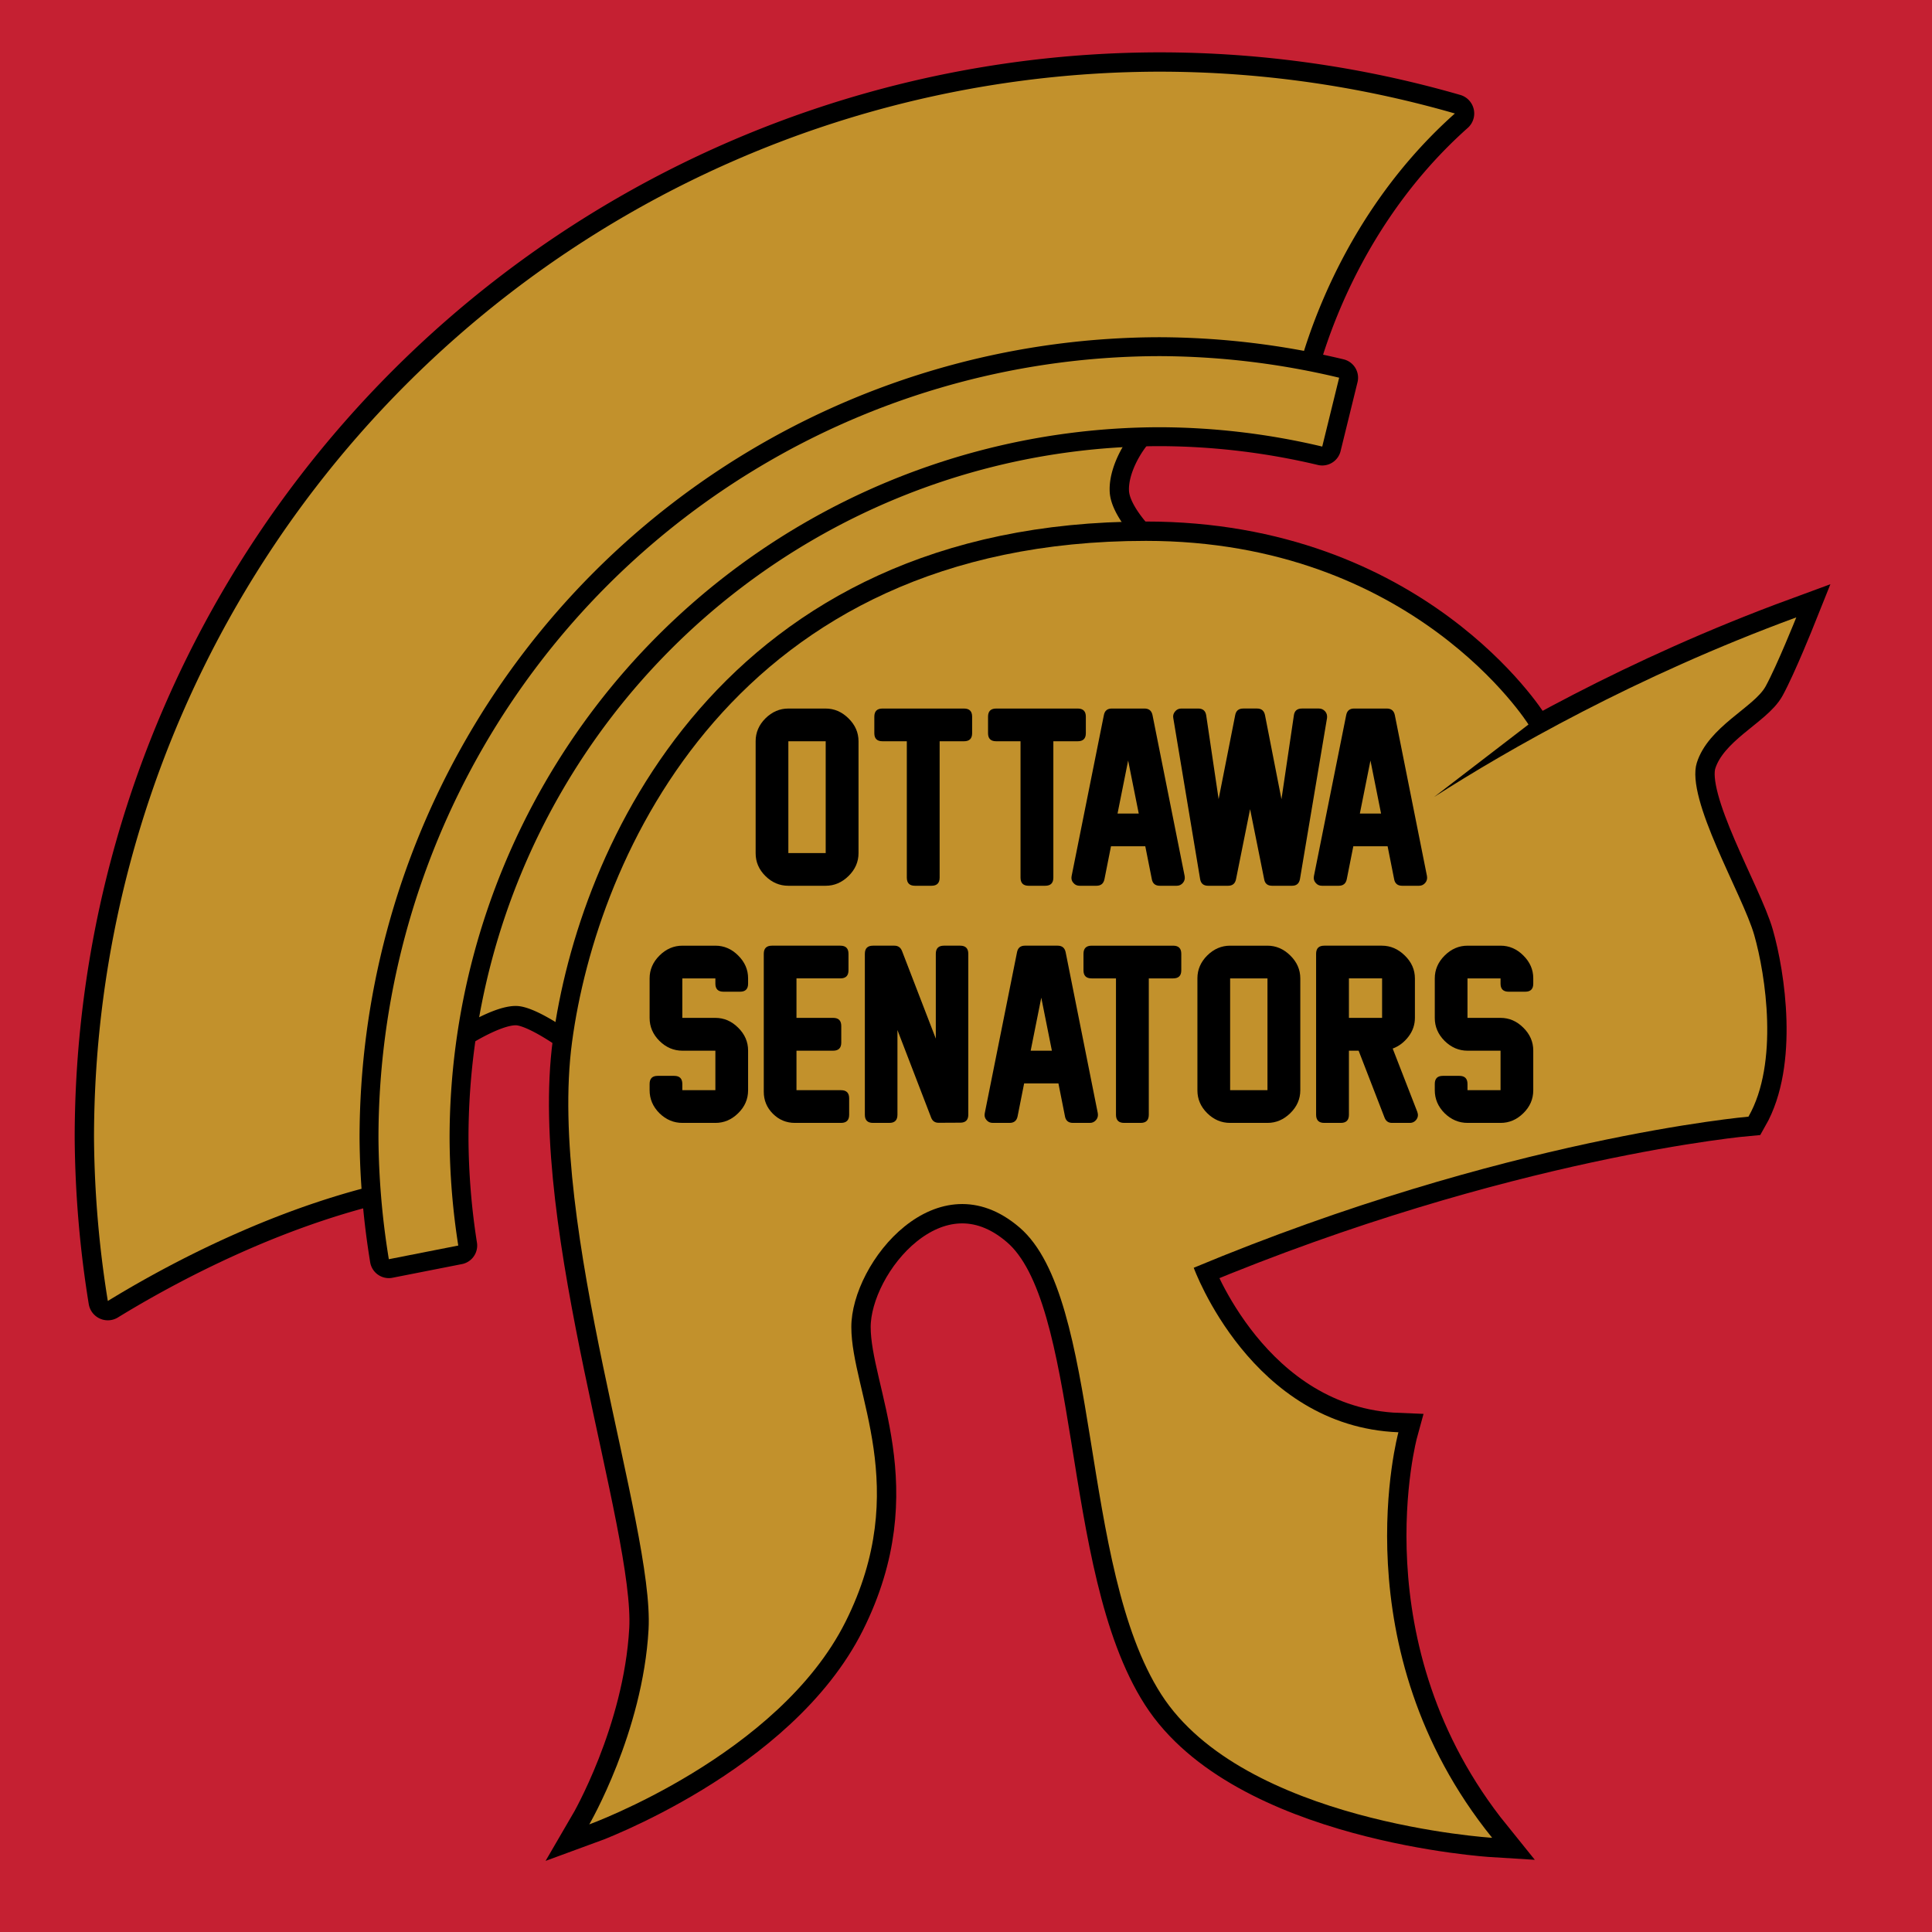<?xml version="1.0" encoding="UTF-8" standalone="no"?>
<!-- Created with Inkscape (http://www.inkscape.org/) -->

<svg
   xmlns:dc="http://purl.org/dc/elements/1.1/"
   xmlns:cc="http://creativecommons.org/ns#"
   xmlns:rdf="http://www.w3.org/1999/02/22-rdf-syntax-ns#"
   xmlns:svg="http://www.w3.org/2000/svg"
   xmlns="http://www.w3.org/2000/svg"
   xmlns:sodipodi="http://sodipodi.sourceforge.net/DTD/sodipodi-0.dtd"
   xmlns:inkscape="http://www.inkscape.org/namespaces/inkscape"
   width="1000"
   height="1000"
   viewBox="0 0 264.583 264.583"
   version="1.1"
   id="svg8"
   inkscape:version="0.92.3 (2405546, 2018-03-11)"
   sodipodi:docname="ott-home.svg">
  <defs
     id="defs2" />
  <sodipodi:namedview
     id="base"
     pagecolor="#ffffff"
     bordercolor="#666666"
     borderopacity="1.0"
     inkscape:pageopacity="0.0"
     inkscape:pageshadow="2"
     inkscape:zoom="0.49497475"
     inkscape:cx="308.82905"
     inkscape:cy="599.78991"
     inkscape:document-units="mm"
     inkscape:current-layer="layer1"
     showgrid="false"
     units="px"
     inkscape:snap-object-midpoints="true"
     inkscape:window-width="1920"
     inkscape:window-height="1029"
     inkscape:window-x="1920"
     inkscape:window-y="0"
     inkscape:window-maximized="1" />
  <g
     inkscape:label="Layer 1"
     inkscape:groupmode="layer"
     id="layer1"
     transform="translate(0,-32.417)">
    <rect
       style="opacity:1;fill:#c52032;fill-opacity:1;stroke:none;stroke-width:5.292;stroke-linecap:butt;stroke-linejoin:round;stroke-miterlimit:4;stroke-dasharray:none;stroke-opacity:1;paint-order:normal"
       id="rect927"
       width="287.582"
       height="275.822"
       x="-7.484"
       y="26.523" />
    <path
       id="path956"
       d="M 158.958,42.232 A 146.084,146.084 0 0 0 12.875,188.315 a 146.084,146.084 0 0 0 1.891,22.268 c 7.82,-4.795 23.774,-13.514 41.22,-16.855 L 59.648,175.421 c 0,0 7.323,-5.493 11.246,-5.231 3.923,0.262 12.555,7.585 12.555,7.585 l 74.803,-68.788 c 0,0 -6.015,-4.97 -6.277,-9.154 -0.262,-4.185 3.4,-9.416 5.754,-10.462 2.354,-1.046 19.355,-3.138 19.355,-3.138 0,0 3.818,-21.947 22.16,-38.274 A 146.084,146.084 0 0 0 158.958,42.232 Z"
       style="opacity:1;fill:#c2912c;fill-opacity:1;stroke:#000000;stroke-width:5.292;stroke-linecap:butt;stroke-linejoin:round;stroke-miterlimit:4;stroke-dasharray:none;stroke-opacity:1;paint-order:normal"
       inkscape:connector-curvature="0" />
    <path
       inkscape:connector-curvature="0"
       style="opacity:1;fill:#c2912c;fill-opacity:1;stroke:none;stroke-width:0.518;stroke-linecap:butt;stroke-linejoin:round;stroke-miterlimit:4;stroke-dasharray:none;stroke-opacity:1;paint-order:normal"
       d="M 158.958,42.232 A 146.084,146.084 0 0 0 12.875,188.315 a 146.084,146.084 0 0 0 1.891,22.268 c 7.82,-4.795 23.774,-13.514 41.22,-16.855 L 59.648,175.421 c 0,0 7.323,-5.493 11.246,-5.231 3.923,0.262 12.555,7.585 12.555,7.585 l 74.803,-68.788 c 0,0 -6.015,-4.97 -6.277,-9.154 -0.262,-4.185 3.4,-9.416 5.754,-10.462 2.354,-1.046 19.355,-3.138 19.355,-3.138 0,0 3.818,-21.947 22.16,-38.274 A 146.084,146.084 0 0 0 158.958,42.232 Z"
       id="path910" />
    <path
       inkscape:connector-curvature="0"
       id="path916"
       d="m 158.958,81.188 a 107.128,107.128 0 0 0 -107.128,107.128 107.128,107.128 0 0 0 1.42,16.547 l 9.509,-1.871 a 97.389,97.389 0 0 1 -1.189,-14.677 97.389,97.389 0 0 1 97.389,-97.389 97.389,97.389 0 0 1 22.118,2.648 l 2.317,-9.431 A 107.128,107.128 0 0 0 158.958,81.188 Z"
       style="opacity:1;fill:#c2912c;fill-opacity:1;stroke:#000000;stroke-width:5.178;stroke-linecap:butt;stroke-linejoin:round;stroke-miterlimit:4;stroke-dasharray:none;stroke-opacity:1;paint-order:normal" />
    <path
       inkscape:connector-curvature="0"
       style="opacity:1;fill:#c2912c;fill-opacity:1;stroke:none;stroke-width:0.518;stroke-linecap:butt;stroke-linejoin:round;stroke-miterlimit:4;stroke-dasharray:none;stroke-opacity:1;paint-order:normal"
       d="m 158.958,81.188 a 107.128,107.128 0 0 0 -107.128,107.128 107.128,107.128 0 0 0 1.42,16.547 l 9.509,-1.871 a 97.389,97.389 0 0 1 -1.189,-14.677 97.389,97.389 0 0 1 97.389,-97.389 97.389,97.389 0 0 1 22.118,2.648 l 2.317,-9.431 A 107.128,107.128 0 0 0 158.958,81.188 Z"
       id="path898" />
    <path
       id="path954"
       transform="matrix(0.265,0,0,0.265,0,32.417)"
       d="M 592.189 279.512 C 379.54 279.512 308.478 442.621 295.627 538.51 C 282.776 634.398 338.134 788.613 335.168 841.994 C 332.202 895.375 304.523 942.824 304.523 942.824 C 304.523 942.824 402.389 907.237 436.988 838.039 C 471.587 768.841 439.953 719.413 439.953 685.803 C 439.953 652.192 484.438 597.822 526.945 634.398 C 569.453 670.975 557.59 809.371 600.098 875.604 C 642.605 941.836 771.115 949.744 771.115 949.744 C 692.032 851.878 722.678 740.174 722.678 740.174 C 646.56 737.208 616.902 655.158 616.902 655.158 C 778.035 587.937 903.58 577.064 903.58 577.064 C 919.397 549.385 912.476 503.912 906.545 483.152 C 900.614 462.393 870.957 412.966 876.889 394.184 C 882.82 375.401 906.545 365.517 912.477 354.643 C 918.408 343.769 928.293 319.055 928.293 319.055 C 844.998 349.678 779.189 387.496 741.148 411.85 L 789.898 374.412 C 789.898 374.412 730.599 279.512 592.189 279.512 z "
       style="fill:#c2912c;fill-opacity:1;stroke:#000000;stroke-width:20;stroke-linecap:butt;stroke-linejoin:miter;stroke-miterlimit:4;stroke-dasharray:none;stroke-opacity:1" />
    <path
       style="fill:#c2912c;fill-opacity:1;stroke:none;stroke-width:1.957;stroke-linecap:butt;stroke-linejoin:miter;stroke-miterlimit:4;stroke-dasharray:none;stroke-opacity:1"
       d="M 592.189 279.512 C 379.54 279.512 308.478 442.621 295.627 538.51 C 282.776 634.398 338.134 788.613 335.168 841.994 C 332.202 895.375 304.523 942.824 304.523 942.824 C 304.523 942.824 402.389 907.237 436.988 838.039 C 471.587 768.841 439.953 719.413 439.953 685.803 C 439.953 652.192 484.438 597.822 526.945 634.398 C 569.453 670.975 557.59 809.371 600.098 875.604 C 642.605 941.836 771.115 949.744 771.115 949.744 C 692.032 851.878 722.678 740.174 722.678 740.174 C 646.56 737.208 616.902 655.158 616.902 655.158 C 778.035 587.937 903.58 577.064 903.58 577.064 C 919.397 549.385 912.476 503.912 906.545 483.152 C 900.614 462.393 870.957 412.966 876.889 394.184 C 882.82 375.401 906.545 365.517 912.477 354.643 C 918.408 343.769 928.293 319.055 928.293 319.055 C 844.998 349.678 779.189 387.496 741.148 411.85 L 789.898 374.412 C 789.898 374.412 730.599 279.512 592.189 279.512 z "
       transform="matrix(0.265,0,0,0.265,0,32.417)"
       id="path896" />
    <g
       aria-label="OTTAWA"
       transform="matrix(0.791,0,0,0.791,-116.532,-157.452)"
       style="font-style:normal;font-weight:normal;font-size:40px;line-height:1.25;font-family:sans-serif;letter-spacing:0px;word-spacing:0px;fill:#000000;fill-opacity:1;stroke:none"
       id="flowRoot929">
      <path
         d="m 290.277,393.391 h -6.465 q -2.266,0 -3.965,-1.68 -1.699,-1.68 -1.699,-3.945 v -19.414 q 0,-2.246 1.699,-3.945 1.719,-1.699 3.965,-1.699 h 6.445 q 2.246,0 3.965,1.699 1.738,1.699 1.738,3.965 v 19.375 q 0,2.266 -1.738,3.965 -1.719,1.68 -3.945,1.68 z m 0,-5.664 v -19.355 h -6.465 v 19.355 z"
         style="font-style:normal;font-variant:normal;font-weight:normal;font-stretch:normal;font-family:'New Athletic M54';-inkscape-font-specification:'New Athletic M54'"
         id="path844" />
      <path
         d="m 314.223,368.372 h -4.219 v 23.613 q 0,1.406 -1.406,1.406 h -2.871 q -1.406,0 -1.406,-1.406 v -23.613 h -4.219 q -1.406,0 -1.406,-1.387 v -2.871 q 0,-1.406 1.406,-1.406 h 14.121 q 1.406,0 1.406,1.406 v 2.871 q 0,1.387 -1.406,1.387 z"
         style="font-style:normal;font-variant:normal;font-weight:normal;font-stretch:normal;font-family:'New Athletic M54';-inkscape-font-specification:'New Athletic M54'"
         id="path846" />
      <path
         d="m 333.91,368.372 h -4.219 v 23.613 q 0,1.406 -1.406,1.406 h -2.871 q -1.406,0 -1.406,-1.406 v -23.613 h -4.219 q -1.406,0 -1.406,-1.387 v -2.871 q 0,-1.406 1.406,-1.406 h 14.121 q 1.406,0 1.406,1.406 v 2.871 q 0,1.387 -1.406,1.387 z"
         style="font-style:normal;font-variant:normal;font-weight:normal;font-stretch:normal;font-family:'New Athletic M54';-inkscape-font-specification:'New Athletic M54'"
         id="path848" />
      <path
         d="m 346.742,392.258 -1.133,-5.703 h -5.938 l -1.133,5.703 q -0.234,1.133 -1.387,1.133 h -2.91 q -0.684,0 -1.094,-0.508 -0.43,-0.488 -0.293,-1.172 l 5.586,-27.871 q 0.215,-1.133 1.367,-1.133 h 5.664 q 1.152,0 1.387,1.133 l 5.566,27.871 q 0.117,0.684 -0.293,1.172 -0.43,0.508 -1.074,0.508 h -2.93 q -1.172,0 -1.387,-1.133 z m -2.266,-11.367 -1.836,-9.18 -1.836,9.18 z"
         style="font-style:normal;font-variant:normal;font-weight:normal;font-stretch:normal;font-family:'New Athletic M54';-inkscape-font-specification:'New Athletic M54'"
         id="path850" />
      <path
         d="m 377.074,364.348 -4.688,27.891 q -0.215,1.152 -1.367,1.152 h -3.457 q -1.172,0 -1.367,-1.113 l -2.441,-12.148 -2.441,12.148 q -0.234,1.113 -1.367,1.113 h -3.457 q -1.191,0 -1.387,-1.152 l -4.648,-27.891 q -0.117,-0.625 0.312,-1.133 0.41,-0.508 1.074,-0.508 h 2.93 q 1.211,0 1.387,1.191 l 2.148,14.492 2.871,-14.551 q 0.215,-1.133 1.387,-1.133 h 2.402 q 1.133,0 1.367,1.133 l 2.852,14.57 2.148,-14.512 q 0.156,-1.191 1.387,-1.191 h 2.969 q 0.625,0 1.074,0.508 0.391,0.469 0.312,1.133 z"
         style="font-style:normal;font-variant:normal;font-weight:normal;font-stretch:normal;font-family:'New Athletic M54';-inkscape-font-specification:'New Athletic M54'"
         id="path852" />
      <path
         d="m 388.695,392.258 -1.133,-5.703 h -5.938 l -1.133,5.703 q -0.234,1.133 -1.387,1.133 h -2.91 q -0.684,0 -1.094,-0.508 -0.43,-0.488 -0.293,-1.172 l 5.586,-27.871 q 0.215,-1.133 1.367,-1.133 h 5.664 q 1.152,0 1.387,1.133 l 5.566,27.871 q 0.117,0.684 -0.293,1.172 -0.43,0.508 -1.074,0.508 h -2.93 q -1.172,0 -1.387,-1.133 z m -2.266,-11.367 -1.836,-9.18 -1.836,9.18 z"
         style="font-style:normal;font-variant:normal;font-weight:normal;font-stretch:normal;font-family:'New Athletic M54';-inkscape-font-specification:'New Athletic M54'"
         id="path854" />
    </g>
    <g
       aria-label="SENATORS"
       transform="matrix(0.791,0,0,0.791,-131.053,-124.977)"
       style="font-style:normal;font-weight:normal;font-size:40px;line-height:1.25;font-family:sans-serif;letter-spacing:0px;word-spacing:0px;fill:#000000;fill-opacity:1;stroke:none"
       id="flowRoot943">
      <path
         d="m 289.535,393.391 h -5.703 q -2.266,0 -3.984,-1.68 -1.699,-1.699 -1.699,-3.984 v -1.074 q 0,-1.406 1.387,-1.406 h 2.871 q 1.406,0 1.406,1.406 v 1.074 h 5.723 v -6.836 h -5.703 q -2.266,0 -3.984,-1.699 -1.699,-1.699 -1.699,-3.965 v -6.855 q 0,-2.246 1.699,-3.945 1.719,-1.719 3.984,-1.719 h 5.703 q 2.246,0 3.945,1.699 1.719,1.699 1.719,3.945 v 0.938 q 0,1.387 -1.387,1.387 h -2.871 q -1.406,0 -1.406,-1.387 v -0.918 h -5.723 v 6.836 h 5.723 q 2.246,0 3.945,1.699 1.719,1.699 1.719,3.945 v 6.895 q 0,2.285 -1.719,3.965 -1.699,1.68 -3.945,1.68 z"
         style="font-style:normal;font-variant:normal;font-weight:normal;font-stretch:normal;font-family:'New Athletic M54';-inkscape-font-specification:'New Athletic M54'"
         id="path827" />
      <path
         d="m 311.293,393.391 h -7.988 q -2.227,0 -3.809,-1.582 -1.582,-1.582 -1.582,-3.809 V 364.114 q 0,-1.406 1.406,-1.406 h 11.855 q 1.406,0 1.406,1.406 v 2.871 q 0,1.387 -1.406,1.387 h -7.598 v 6.836 h 6.348 q 1.406,0 1.406,1.406 v 2.871 q 0,1.406 -1.406,1.406 h -6.348 v 6.836 h 7.715 q 1.406,0 1.406,1.406 v 2.852 q 0,1.406 -1.406,1.406 z"
         style="font-style:normal;font-variant:normal;font-weight:normal;font-stretch:normal;font-family:'New Athletic M54';-inkscape-font-specification:'New Athletic M54'"
         id="path829" />
      <path
         d="m 326.898,392.493 -5.84,-15.176 v 14.668 q 0,1.406 -1.406,1.406 h -2.832 q -1.406,0 -1.406,-1.406 V 364.114 q 0,-1.406 1.406,-1.406 h 3.711 q 0.938,0 1.309,0.898 l 5.859,15.195 v -14.688 q 0,-1.406 1.406,-1.406 h 2.812 q 1.406,0 1.406,1.406 v 27.852 q 0,1.387 -1.387,1.387 l -3.711,0.019 q -0.977,0.019 -1.328,-0.879 z"
         style="font-style:normal;font-variant:normal;font-weight:normal;font-stretch:normal;font-family:'New Athletic M54';-inkscape-font-specification:'New Athletic M54'"
         id="path831" />
      <path
         d="m 350.062,392.258 -1.133,-5.703 h -5.938 l -1.133,5.703 q -0.234,1.133 -1.387,1.133 h -2.91 q -0.684,0 -1.094,-0.508 -0.43,-0.488 -0.293,-1.172 l 5.586,-27.871 q 0.215,-1.133 1.367,-1.133 h 5.664 q 1.152,0 1.387,1.133 l 5.566,27.871 q 0.117,0.684 -0.293,1.172 -0.43,0.508 -1.074,0.508 h -2.93 q -1.172,0 -1.387,-1.133 z m -2.266,-11.367 -1.836,-9.18 -1.836,9.18 z"
         style="font-style:normal;font-variant:normal;font-weight:normal;font-stretch:normal;font-family:'New Athletic M54';-inkscape-font-specification:'New Athletic M54'"
         id="path833" />
      <path
         d="m 368.793,368.372 h -4.219 v 23.613 q 0,1.406 -1.406,1.406 h -2.871 q -1.406,0 -1.406,-1.406 v -23.613 h -4.219 q -1.406,0 -1.406,-1.387 v -2.871 q 0,-1.406 1.406,-1.406 h 14.121 q 1.406,0 1.406,1.406 v 2.871 q 0,1.387 -1.406,1.387 z"
         style="font-style:normal;font-variant:normal;font-weight:normal;font-stretch:normal;font-family:'New Athletic M54';-inkscape-font-specification:'New Athletic M54'"
         id="path835" />
      <path
         d="m 385.121,393.391 h -6.465 q -2.266,0 -3.965,-1.68 -1.699,-1.68 -1.699,-3.945 v -19.414 q 0,-2.246 1.699,-3.945 1.719,-1.699 3.965,-1.699 h 6.445 q 2.246,0 3.965,1.699 1.738,1.699 1.738,3.965 v 19.375 q 0,2.266 -1.738,3.965 -1.719,1.68 -3.945,1.68 z m 0,-5.664 v -19.355 h -6.465 v 19.355 z"
         style="font-style:normal;font-variant:normal;font-weight:normal;font-stretch:normal;font-family:'New Athletic M54';-inkscape-font-specification:'New Athletic M54'"
         id="path837" />
      <path
         d="m 409.75,393.391 h -3.066 q -0.938,0 -1.289,-0.898 l -4.492,-11.602 h -1.68 v 11.094 q 0,1.406 -1.406,1.406 h -2.871 q -1.406,0 -1.406,-1.406 V 364.114 q 0,-1.406 1.406,-1.406 h 9.98 q 2.246,0 3.984,1.719 1.738,1.699 1.738,3.965 v 6.797 q 0,1.797 -1.113,3.262 -1.113,1.465 -2.734,2.07 l 4.258,10.957 q 0.273,0.723 -0.137,1.309 -0.43,0.605 -1.172,0.605 z m -4.785,-18.184 v -6.836 h -5.742 v 6.836 z"
         style="font-style:normal;font-variant:normal;font-weight:normal;font-stretch:normal;font-family:'New Athletic M54';-inkscape-font-specification:'New Athletic M54'"
         id="path839" />
      <path
         d="m 425.473,393.391 h -5.703 q -2.266,0 -3.984,-1.68 -1.699,-1.699 -1.699,-3.984 v -1.074 q 0,-1.406 1.387,-1.406 h 2.871 q 1.406,0 1.406,1.406 v 1.074 h 5.723 v -6.836 h -5.703 q -2.266,0 -3.984,-1.699 -1.699,-1.699 -1.699,-3.965 v -6.855 q 0,-2.246 1.699,-3.945 1.719,-1.719 3.984,-1.719 h 5.703 q 2.246,0 3.945,1.699 1.719,1.699 1.719,3.945 v 0.938 q 0,1.387 -1.387,1.387 h -2.871 q -1.406,0 -1.406,-1.387 v -0.918 H 419.75 v 6.836 h 5.723 q 2.246,0 3.945,1.699 1.719,1.699 1.719,3.945 v 6.895 q 0,2.285 -1.719,3.965 -1.699,1.68 -3.945,1.68 z"
         style="font-style:normal;font-variant:normal;font-weight:normal;font-stretch:normal;font-family:'New Athletic M54';-inkscape-font-specification:'New Athletic M54'"
         id="path841" />
    </g>
  </g>
</svg>
